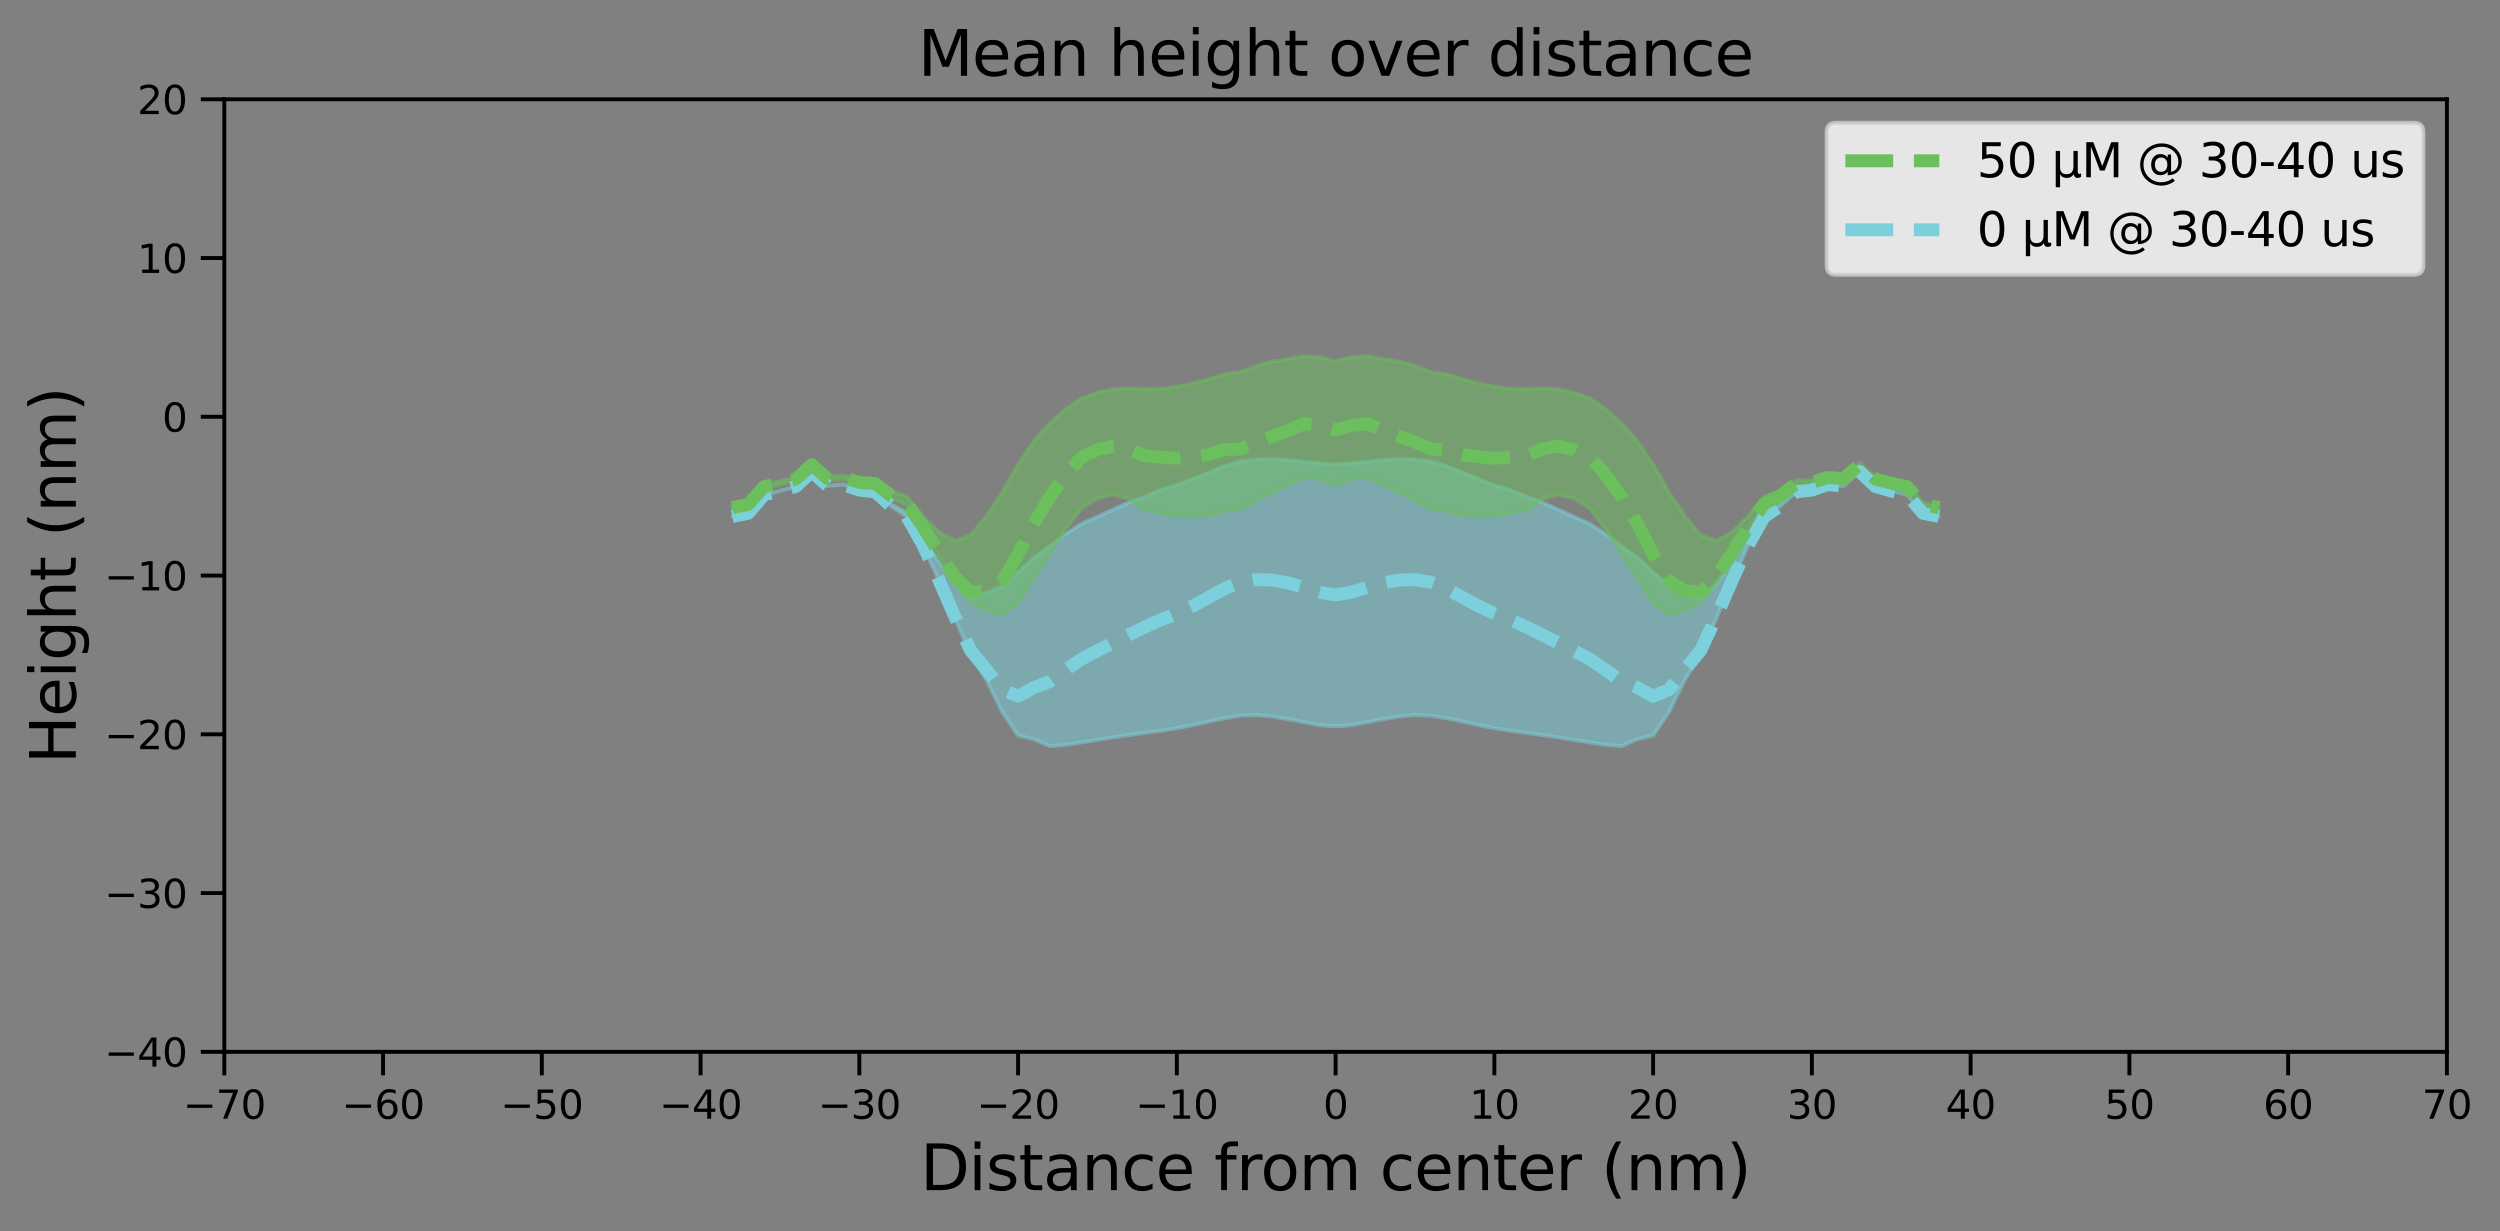 <?xml version="1.0" encoding="utf-8" standalone="no"?>
<!DOCTYPE svg PUBLIC "-//W3C//DTD SVG 1.1//EN"
  "http://www.w3.org/Graphics/SVG/1.1/DTD/svg11.dtd">
<svg xmlns:xlink="http://www.w3.org/1999/xlink" width="638.552pt" height="314.521pt" viewBox="0 0 638.552 314.521" xmlns="http://www.w3.org/2000/svg" version="1.1">
 <rect x="0" y="0" width="638.552" height="314.521" fill="#808080" stroke="none"/>
 <defs>
  <style type="text/css">*{stroke-linejoin: round; stroke-linecap: butt}</style>
 </defs>
 <g id="figure_1">
  <g id="patch_1">
   <path d="M 0 314.521 
L 638.552 314.521 
L 638.552 0 
L 0 0 
L 0 314.521 
z
" style="fill: none"/>
  </g>
  <g id="axes_1">
   <g id="patch_2">
    <path d="M 57.29 268.658 
L 624.99 268.658 
L 624.99 25.358 
L 57.29 25.358 
L 57.29 268.658 
z
" style="fill: none"/>
   </g>
   <g id="FillBetweenPolyCollection_1">
    <defs>
     <path id="mc739b4ec81" d="M 187.05 -182.593 
L 187.05 -182.593 
L 191.105 -183.413 
L 195.16 -188.138 
L 199.215 -189.114 
L 203.27 -190.242 
L 207.325 -194.085 
L 211.38 -190.404 
L 215.435 -190.751 
L 219.49 -189.341 
L 223.545 -188.886 
L 227.6 -185.23 
L 231.655 -182.546 
L 235.71 -175.324 
L 239.765 -166.355 
L 243.82 -156.762 
L 247.875 -147.471 
L 251.93 -140.905 
L 255.985 -132.678 
L 260.04 -126.665 
L 264.095 -125.715 
L 268.15 -123.915 
L 272.205 -124.286 
L 276.26 -124.892 
L 280.315 -125.548 
L 284.37 -126.18 
L 288.425 -126.77 
L 292.48 -127.369 
L 296.535 -127.844 
L 300.59 -128.517 
L 304.645 -129.307 
L 308.7 -130.235 
L 312.755 -131.051 
L 316.81 -131.721 
L 320.865 -131.885 
L 324.92 -131.54 
L 328.975 -130.823 
L 333.03 -130.064 
L 337.085 -129.304 
L 341.14 -128.978 
L 345.195 -129.304 
L 349.25 -130.064 
L 353.305 -130.823 
L 357.36 -131.54 
L 361.415 -131.885 
L 365.47 -131.721 
L 369.525 -131.051 
L 373.58 -130.235 
L 377.635 -129.307 
L 381.69 -128.517 
L 385.745 -127.844 
L 389.8 -127.369 
L 393.855 -126.77 
L 397.91 -126.18 
L 401.965 -125.548 
L 406.02 -124.892 
L 410.075 -124.286 
L 414.13 -123.915 
L 418.185 -125.715 
L 422.24 -126.665 
L 426.295 -132.678 
L 430.35 -140.905 
L 434.405 -147.471 
L 438.46 -156.762 
L 442.515 -166.355 
L 446.57 -175.324 
L 450.625 -182.546 
L 454.68 -185.23 
L 458.735 -188.886 
L 462.79 -189.341 
L 466.845 -190.751 
L 470.9 -190.404 
L 474.955 -194.085 
L 479.01 -190.242 
L 483.065 -189.114 
L 487.12 -188.138 
L 491.175 -183.413 
L 495.23 -182.593 
L 495.23 -182.593 
L 495.23 -182.593 
L 491.175 -183.414 
L 487.12 -188.139 
L 483.065 -189.117 
L 479.01 -190.259 
L 474.955 -194.098 
L 470.9 -190.427 
L 466.845 -190.803 
L 462.79 -189.429 
L 458.735 -189.123 
L 454.68 -185.741 
L 450.625 -183.54 
L 446.57 -177.376 
L 442.515 -170.989 
L 438.46 -165.434 
L 434.405 -161.764 
L 430.35 -163.09 
L 426.295 -164.733 
L 422.24 -168.417 
L 418.185 -172.102 
L 414.13 -175.001 
L 410.075 -178.147 
L 406.02 -180.74 
L 401.965 -182.549 
L 397.91 -184.386 
L 393.855 -186.206 
L 389.8 -187.684 
L 385.745 -189.405 
L 381.69 -190.576 
L 377.635 -192.146 
L 373.58 -193.806 
L 369.525 -195.464 
L 365.47 -196.675 
L 361.415 -197.162 
L 357.36 -197.314 
L 353.305 -197.043 
L 349.25 -196.567 
L 345.195 -196.19 
L 341.14 -195.854 
L 337.085 -196.19 
L 333.03 -196.567 
L 328.975 -197.043 
L 324.92 -197.314 
L 320.865 -197.162 
L 316.81 -196.675 
L 312.755 -195.464 
L 308.7 -193.806 
L 304.645 -192.146 
L 300.59 -190.576 
L 296.535 -189.405 
L 292.48 -187.684 
L 288.425 -186.206 
L 284.37 -184.386 
L 280.315 -182.549 
L 276.26 -180.74 
L 272.205 -178.147 
L 268.15 -175.001 
L 264.095 -172.102 
L 260.04 -168.417 
L 255.985 -164.733 
L 251.93 -163.09 
L 247.875 -161.764 
L 243.82 -165.434 
L 239.765 -170.989 
L 235.71 -177.376 
L 231.655 -183.54 
L 227.6 -185.741 
L 223.545 -189.123 
L 219.49 -189.429 
L 215.435 -190.803 
L 211.38 -190.427 
L 207.325 -194.098 
L 203.27 -190.259 
L 199.215 -189.117 
L 195.16 -188.139 
L 191.105 -183.414 
L 187.05 -182.593 
z
" style="stroke: #7bd0dc; stroke-opacity: 0.5"/>
    </defs>
    <g clip-path="url(#p86c5763763)">
     <use xlink:href="#mc739b4ec81" x="0" y="314.521" style="fill: #7bd0dc; fill-opacity: 0.5; stroke: #7bd0dc; stroke-opacity: 0.5"/>
    </g>
   </g>
   <g id="FillBetweenPolyCollection_2">
    <defs>
     <path id="maff12a846c" d="M 187.05 -185.292 
L 187.05 -184.441 
L 191.105 -185.254 
L 195.16 -189.781 
L 199.215 -190.664 
L 203.27 -191.677 
L 207.325 -195.384 
L 211.38 -191.783 
L 215.435 -192.131 
L 219.49 -190.85 
L 223.545 -190.595 
L 227.6 -187.407 
L 231.655 -185.384 
L 235.71 -179.344 
L 239.765 -172.538 
L 243.82 -165.801 
L 247.875 -160.609 
L 251.93 -158.788 
L 255.985 -157.544 
L 260.04 -160.558 
L 264.095 -167.196 
L 268.15 -173.096 
L 272.205 -179.362 
L 276.26 -184.712 
L 280.315 -187.276 
L 284.37 -188.229 
L 288.425 -187.049 
L 292.48 -184.213 
L 296.535 -183.474 
L 300.59 -182.805 
L 304.645 -182.757 
L 308.7 -182.947 
L 312.755 -184.024 
L 316.81 -184.496 
L 320.865 -186.776 
L 324.92 -188.785 
L 328.975 -190.746 
L 333.03 -192.61 
L 337.085 -192.227 
L 341.14 -190.672 
L 345.195 -192.227 
L 349.25 -192.61 
L 353.305 -190.746 
L 357.36 -188.785 
L 361.415 -186.776 
L 365.47 -184.496 
L 369.525 -184.024 
L 373.58 -182.947 
L 377.635 -182.757 
L 381.69 -182.805 
L 385.745 -183.474 
L 389.8 -184.213 
L 393.855 -187.049 
L 397.91 -188.229 
L 401.965 -187.276 
L 406.02 -184.712 
L 410.075 -179.362 
L 414.13 -173.096 
L 418.185 -167.196 
L 422.24 -160.558 
L 426.295 -157.544 
L 430.35 -158.788 
L 434.405 -160.609 
L 438.46 -165.801 
L 442.515 -172.538 
L 446.57 -179.344 
L 450.625 -185.384 
L 454.68 -187.407 
L 458.735 -190.595 
L 462.79 -190.85 
L 466.845 -192.131 
L 470.9 -191.783 
L 474.955 -195.384 
L 479.01 -191.677 
L 483.065 -190.664 
L 487.12 -189.781 
L 491.175 -185.254 
L 495.23 -184.441 
L 495.23 -185.292 
L 495.23 -185.292 
L 491.175 -186.166 
L 487.12 -190.689 
L 483.065 -191.654 
L 479.01 -192.723 
L 474.955 -196.334 
L 470.9 -192.766 
L 466.845 -193.088 
L 462.79 -191.883 
L 458.735 -191.813 
L 454.68 -189.069 
L 450.625 -187.667 
L 446.57 -182.759 
L 442.515 -178.704 
L 438.46 -176.338 
L 434.405 -177.816 
L 430.35 -182.686 
L 426.295 -188.77 
L 422.24 -195.949 
L 418.185 -201.857 
L 414.13 -206.446 
L 410.075 -210.038 
L 406.02 -212.773 
L 401.965 -214.234 
L 397.91 -215.1 
L 393.855 -215.315 
L 389.8 -215.141 
L 385.745 -215.228 
L 381.69 -215.756 
L 377.635 -216.613 
L 373.58 -217.654 
L 369.525 -218.924 
L 365.47 -219.478 
L 361.415 -221.063 
L 357.36 -222.157 
L 353.305 -222.778 
L 349.25 -223.589 
L 345.195 -223.253 
L 341.14 -222.257 
L 337.085 -223.253 
L 333.03 -223.589 
L 328.975 -222.778 
L 324.92 -222.157 
L 320.865 -221.063 
L 316.81 -219.478 
L 312.755 -218.924 
L 308.7 -217.654 
L 304.645 -216.613 
L 300.59 -215.756 
L 296.535 -215.228 
L 292.48 -215.141 
L 288.425 -215.315 
L 284.37 -215.1 
L 280.315 -214.234 
L 276.26 -212.773 
L 272.205 -210.038 
L 268.15 -206.446 
L 264.095 -201.857 
L 260.04 -195.949 
L 255.985 -188.77 
L 251.93 -182.686 
L 247.875 -177.816 
L 243.82 -176.338 
L 239.765 -178.704 
L 235.71 -182.759 
L 231.655 -187.667 
L 227.6 -189.069 
L 223.545 -191.813 
L 219.49 -191.883 
L 215.435 -193.088 
L 211.38 -192.766 
L 207.325 -196.334 
L 203.27 -192.723 
L 199.215 -191.654 
L 195.16 -190.689 
L 191.105 -186.166 
L 187.05 -185.292 
z
" style="stroke: #6bbf5c; stroke-opacity: 0.5"/>
    </defs>
    <g clip-path="url(#p86c5763763)">
     <use xlink:href="#maff12a846c" x="0" y="314.521" style="fill: #6bbf5c; fill-opacity: 0.5; stroke: #6bbf5c; stroke-opacity: 0.5"/>
    </g>
   </g>
   <g id="matplotlib.axis_1">
    <g id="xtick_1">
     <g id="line2d_1">
      <defs>
       <path id="m85b633cb64" d="M 0 0 
L 0 6 
" style="stroke: #000000"/>
      </defs>
      <g>
       <use xlink:href="#m85b633cb64" x="57.29" y="268.658" style="stroke: #000000"/>
      </g>
     </g>
     <g id="text_1">
      <!-- −70 -->
      <g transform="translate(46.737 285.756) scale(0.1 -0.1)">
       <defs>
        <path id="DejaVuSans-2212" d="M 678 2272 
L 4684 2272 
L 4684 1741 
L 678 1741 
L 678 2272 
z
" transform="scale(0.016)"/>
        <path id="DejaVuSans-37" d="M 525 4666 
L 3525 4666 
L 3525 4397 
L 1831 0 
L 1172 0 
L 2766 4134 
L 525 4134 
L 525 4666 
z
" transform="scale(0.016)"/>
        <path id="DejaVuSans-30" d="M 2034 4250 
Q 1547 4250 1301 3770 
Q 1056 3291 1056 2328 
Q 1056 1369 1301 889 
Q 1547 409 2034 409 
Q 2525 409 2770 889 
Q 3016 1369 3016 2328 
Q 3016 3291 2770 3770 
Q 2525 4250 2034 4250 
z
M 2034 4750 
Q 2819 4750 3233 4129 
Q 3647 3509 3647 2328 
Q 3647 1150 3233 529 
Q 2819 -91 2034 -91 
Q 1250 -91 836 529 
Q 422 1150 422 2328 
Q 422 3509 836 4129 
Q 1250 4750 2034 4750 
z
" transform="scale(0.016)"/>
       </defs>
       <use xlink:href="#DejaVuSans-2212"/>
       <use xlink:href="#DejaVuSans-37" transform="translate(83.789 0)"/>
       <use xlink:href="#DejaVuSans-30" transform="translate(147.412 0)"/>
      </g>
     </g>
    </g>
    <g id="xtick_2">
     <g id="line2d_2">
      <g>
       <use xlink:href="#m85b633cb64" x="97.84" y="268.658" style="stroke: #000000"/>
      </g>
     </g>
     <g id="text_2">
      <!-- −60 -->
      <g transform="translate(87.287 285.756) scale(0.1 -0.1)">
       <defs>
        <path id="DejaVuSans-36" d="M 2113 2584 
Q 1688 2584 1439 2293 
Q 1191 2003 1191 1497 
Q 1191 994 1439 701 
Q 1688 409 2113 409 
Q 2538 409 2786 701 
Q 3034 994 3034 1497 
Q 3034 2003 2786 2293 
Q 2538 2584 2113 2584 
z
M 3366 4563 
L 3366 3988 
Q 3128 4100 2886 4159 
Q 2644 4219 2406 4219 
Q 1781 4219 1451 3797 
Q 1122 3375 1075 2522 
Q 1259 2794 1537 2939 
Q 1816 3084 2150 3084 
Q 2853 3084 3261 2657 
Q 3669 2231 3669 1497 
Q 3669 778 3244 343 
Q 2819 -91 2113 -91 
Q 1303 -91 875 529 
Q 447 1150 447 2328 
Q 447 3434 972 4092 
Q 1497 4750 2381 4750 
Q 2619 4750 2861 4703 
Q 3103 4656 3366 4563 
z
" transform="scale(0.016)"/>
       </defs>
       <use xlink:href="#DejaVuSans-2212"/>
       <use xlink:href="#DejaVuSans-36" transform="translate(83.789 0)"/>
       <use xlink:href="#DejaVuSans-30" transform="translate(147.412 0)"/>
      </g>
     </g>
    </g>
    <g id="xtick_3">
     <g id="line2d_3">
      <g>
       <use xlink:href="#m85b633cb64" x="138.39" y="268.658" style="stroke: #000000"/>
      </g>
     </g>
     <g id="text_3">
      <!-- −50 -->
      <g transform="translate(127.837 285.756) scale(0.1 -0.1)">
       <defs>
        <path id="DejaVuSans-35" d="M 691 4666 
L 3169 4666 
L 3169 4134 
L 1269 4134 
L 1269 2991 
Q 1406 3038 1543 3061 
Q 1681 3084 1819 3084 
Q 2600 3084 3056 2656 
Q 3513 2228 3513 1497 
Q 3513 744 3044 326 
Q 2575 -91 1722 -91 
Q 1428 -91 1123 -41 
Q 819 9 494 109 
L 494 744 
Q 775 591 1075 516 
Q 1375 441 1709 441 
Q 2250 441 2565 725 
Q 2881 1009 2881 1497 
Q 2881 1984 2565 2268 
Q 2250 2553 1709 2553 
Q 1456 2553 1204 2497 
Q 953 2441 691 2322 
L 691 4666 
z
" transform="scale(0.016)"/>
       </defs>
       <use xlink:href="#DejaVuSans-2212"/>
       <use xlink:href="#DejaVuSans-35" transform="translate(83.789 0)"/>
       <use xlink:href="#DejaVuSans-30" transform="translate(147.412 0)"/>
      </g>
     </g>
    </g>
    <g id="xtick_4">
     <g id="line2d_4">
      <g>
       <use xlink:href="#m85b633cb64" x="178.94" y="268.658" style="stroke: #000000"/>
      </g>
     </g>
     <g id="text_4">
      <!-- −40 -->
      <g transform="translate(168.387 285.756) scale(0.1 -0.1)">
       <defs>
        <path id="DejaVuSans-34" d="M 2419 4116 
L 825 1625 
L 2419 1625 
L 2419 4116 
z
M 2253 4666 
L 3047 4666 
L 3047 1625 
L 3713 1625 
L 3713 1100 
L 3047 1100 
L 3047 0 
L 2419 0 
L 2419 1100 
L 313 1100 
L 313 1709 
L 2253 4666 
z
" transform="scale(0.016)"/>
       </defs>
       <use xlink:href="#DejaVuSans-2212"/>
       <use xlink:href="#DejaVuSans-34" transform="translate(83.789 0)"/>
       <use xlink:href="#DejaVuSans-30" transform="translate(147.412 0)"/>
      </g>
     </g>
    </g>
    <g id="xtick_5">
     <g id="line2d_5">
      <g>
       <use xlink:href="#m85b633cb64" x="219.49" y="268.658" style="stroke: #000000"/>
      </g>
     </g>
     <g id="text_5">
      <!-- −30 -->
      <g transform="translate(208.937 285.756) scale(0.1 -0.1)">
       <defs>
        <path id="DejaVuSans-33" d="M 2597 2516 
Q 3050 2419 3304 2112 
Q 3559 1806 3559 1356 
Q 3559 666 3084 287 
Q 2609 -91 1734 -91 
Q 1441 -91 1130 -33 
Q 819 25 488 141 
L 488 750 
Q 750 597 1062 519 
Q 1375 441 1716 441 
Q 2309 441 2620 675 
Q 2931 909 2931 1356 
Q 2931 1769 2642 2001 
Q 2353 2234 1838 2234 
L 1294 2234 
L 1294 2753 
L 1863 2753 
Q 2328 2753 2575 2939 
Q 2822 3125 2822 3475 
Q 2822 3834 2567 4026 
Q 2313 4219 1838 4219 
Q 1578 4219 1281 4162 
Q 984 4106 628 3988 
L 628 4550 
Q 988 4650 1302 4700 
Q 1616 4750 1894 4750 
Q 2613 4750 3031 4423 
Q 3450 4097 3450 3541 
Q 3450 3153 3228 2886 
Q 3006 2619 2597 2516 
z
" transform="scale(0.016)"/>
       </defs>
       <use xlink:href="#DejaVuSans-2212"/>
       <use xlink:href="#DejaVuSans-33" transform="translate(83.789 0)"/>
       <use xlink:href="#DejaVuSans-30" transform="translate(147.412 0)"/>
      </g>
     </g>
    </g>
    <g id="xtick_6">
     <g id="line2d_6">
      <g>
       <use xlink:href="#m85b633cb64" x="260.04" y="268.658" style="stroke: #000000"/>
      </g>
     </g>
     <g id="text_6">
      <!-- −20 -->
      <g transform="translate(249.487 285.756) scale(0.1 -0.1)">
       <defs>
        <path id="DejaVuSans-32" d="M 1228 531 
L 3431 531 
L 3431 0 
L 469 0 
L 469 531 
Q 828 903 1448 1529 
Q 2069 2156 2228 2338 
Q 2531 2678 2651 2914 
Q 2772 3150 2772 3378 
Q 2772 3750 2511 3984 
Q 2250 4219 1831 4219 
Q 1534 4219 1204 4116 
Q 875 4013 500 3803 
L 500 4441 
Q 881 4594 1212 4672 
Q 1544 4750 1819 4750 
Q 2544 4750 2975 4387 
Q 3406 4025 3406 3419 
Q 3406 3131 3298 2873 
Q 3191 2616 2906 2266 
Q 2828 2175 2409 1742 
Q 1991 1309 1228 531 
z
" transform="scale(0.016)"/>
       </defs>
       <use xlink:href="#DejaVuSans-2212"/>
       <use xlink:href="#DejaVuSans-32" transform="translate(83.789 0)"/>
       <use xlink:href="#DejaVuSans-30" transform="translate(147.412 0)"/>
      </g>
     </g>
    </g>
    <g id="xtick_7">
     <g id="line2d_7">
      <g>
       <use xlink:href="#m85b633cb64" x="300.59" y="268.658" style="stroke: #000000"/>
      </g>
     </g>
     <g id="text_7">
      <!-- −10 -->
      <g transform="translate(290.037 285.756) scale(0.1 -0.1)">
       <defs>
        <path id="DejaVuSans-31" d="M 794 531 
L 1825 531 
L 1825 4091 
L 703 3866 
L 703 4441 
L 1819 4666 
L 2450 4666 
L 2450 531 
L 3481 531 
L 3481 0 
L 794 0 
L 794 531 
z
" transform="scale(0.016)"/>
       </defs>
       <use xlink:href="#DejaVuSans-2212"/>
       <use xlink:href="#DejaVuSans-31" transform="translate(83.789 0)"/>
       <use xlink:href="#DejaVuSans-30" transform="translate(147.412 0)"/>
      </g>
     </g>
    </g>
    <g id="xtick_8">
     <g id="line2d_8">
      <g>
       <use xlink:href="#m85b633cb64" x="341.14" y="268.658" style="stroke: #000000"/>
      </g>
     </g>
     <g id="text_8">
      <!-- 0 -->
      <g transform="translate(337.958 285.756) scale(0.1 -0.1)">
       <use xlink:href="#DejaVuSans-30"/>
      </g>
     </g>
    </g>
    <g id="xtick_9">
     <g id="line2d_9">
      <g>
       <use xlink:href="#m85b633cb64" x="381.69" y="268.658" style="stroke: #000000"/>
      </g>
     </g>
     <g id="text_9">
      <!-- 10 -->
      <g transform="translate(375.327 285.756) scale(0.1 -0.1)">
       <use xlink:href="#DejaVuSans-31"/>
       <use xlink:href="#DejaVuSans-30" transform="translate(63.623 0)"/>
      </g>
     </g>
    </g>
    <g id="xtick_10">
     <g id="line2d_10">
      <g>
       <use xlink:href="#m85b633cb64" x="422.24" y="268.658" style="stroke: #000000"/>
      </g>
     </g>
     <g id="text_10">
      <!-- 20 -->
      <g transform="translate(415.877 285.756) scale(0.1 -0.1)">
       <use xlink:href="#DejaVuSans-32"/>
       <use xlink:href="#DejaVuSans-30" transform="translate(63.623 0)"/>
      </g>
     </g>
    </g>
    <g id="xtick_11">
     <g id="line2d_11">
      <g>
       <use xlink:href="#m85b633cb64" x="462.79" y="268.658" style="stroke: #000000"/>
      </g>
     </g>
     <g id="text_11">
      <!-- 30 -->
      <g transform="translate(456.427 285.756) scale(0.1 -0.1)">
       <use xlink:href="#DejaVuSans-33"/>
       <use xlink:href="#DejaVuSans-30" transform="translate(63.623 0)"/>
      </g>
     </g>
    </g>
    <g id="xtick_12">
     <g id="line2d_12">
      <g>
       <use xlink:href="#m85b633cb64" x="503.34" y="268.658" style="stroke: #000000"/>
      </g>
     </g>
     <g id="text_12">
      <!-- 40 -->
      <g transform="translate(496.977 285.756) scale(0.1 -0.1)">
       <use xlink:href="#DejaVuSans-34"/>
       <use xlink:href="#DejaVuSans-30" transform="translate(63.623 0)"/>
      </g>
     </g>
    </g>
    <g id="xtick_13">
     <g id="line2d_13">
      <g>
       <use xlink:href="#m85b633cb64" x="543.89" y="268.658" style="stroke: #000000"/>
      </g>
     </g>
     <g id="text_13">
      <!-- 50 -->
      <g transform="translate(537.527 285.756) scale(0.1 -0.1)">
       <use xlink:href="#DejaVuSans-35"/>
       <use xlink:href="#DejaVuSans-30" transform="translate(63.623 0)"/>
      </g>
     </g>
    </g>
    <g id="xtick_14">
     <g id="line2d_14">
      <g>
       <use xlink:href="#m85b633cb64" x="584.44" y="268.658" style="stroke: #000000"/>
      </g>
     </g>
     <g id="text_14">
      <!-- 60 -->
      <g transform="translate(578.077 285.756) scale(0.1 -0.1)">
       <use xlink:href="#DejaVuSans-36"/>
       <use xlink:href="#DejaVuSans-30" transform="translate(63.623 0)"/>
      </g>
     </g>
    </g>
    <g id="xtick_15">
     <g id="line2d_15">
      <g>
       <use xlink:href="#m85b633cb64" x="624.99" y="268.658" style="stroke: #000000"/>
      </g>
     </g>
     <g id="text_15">
      <!-- 70 -->
      <g transform="translate(618.627 285.756) scale(0.1 -0.1)">
       <use xlink:href="#DejaVuSans-37"/>
       <use xlink:href="#DejaVuSans-30" transform="translate(63.623 0)"/>
      </g>
     </g>
    </g>
    <g id="text_16">
     <!-- Distance from center (nm) -->
     <g transform="translate(235.076 303.993) scale(0.16 -0.16)">
      <defs>
       <path id="DejaVuSans-44" d="M 1259 4147 
L 1259 519 
L 2022 519 
Q 2988 519 3436 956 
Q 3884 1394 3884 2338 
Q 3884 3275 3436 3711 
Q 2988 4147 2022 4147 
L 1259 4147 
z
M 628 4666 
L 1925 4666 
Q 3281 4666 3915 4102 
Q 4550 3538 4550 2338 
Q 4550 1131 3912 565 
Q 3275 0 1925 0 
L 628 0 
L 628 4666 
z
" transform="scale(0.016)"/>
       <path id="DejaVuSans-69" d="M 603 3500 
L 1178 3500 
L 1178 0 
L 603 0 
L 603 3500 
z
M 603 4863 
L 1178 4863 
L 1178 4134 
L 603 4134 
L 603 4863 
z
" transform="scale(0.016)"/>
       <path id="DejaVuSans-73" d="M 2834 3397 
L 2834 2853 
Q 2591 2978 2328 3040 
Q 2066 3103 1784 3103 
Q 1356 3103 1142 2972 
Q 928 2841 928 2578 
Q 928 2378 1081 2264 
Q 1234 2150 1697 2047 
L 1894 2003 
Q 2506 1872 2764 1633 
Q 3022 1394 3022 966 
Q 3022 478 2636 193 
Q 2250 -91 1575 -91 
Q 1294 -91 989 -36 
Q 684 19 347 128 
L 347 722 
Q 666 556 975 473 
Q 1284 391 1588 391 
Q 1994 391 2212 530 
Q 2431 669 2431 922 
Q 2431 1156 2273 1281 
Q 2116 1406 1581 1522 
L 1381 1569 
Q 847 1681 609 1914 
Q 372 2147 372 2553 
Q 372 3047 722 3315 
Q 1072 3584 1716 3584 
Q 2034 3584 2315 3537 
Q 2597 3491 2834 3397 
z
" transform="scale(0.016)"/>
       <path id="DejaVuSans-74" d="M 1172 4494 
L 1172 3500 
L 2356 3500 
L 2356 3053 
L 1172 3053 
L 1172 1153 
Q 1172 725 1289 603 
Q 1406 481 1766 481 
L 2356 481 
L 2356 0 
L 1766 0 
Q 1100 0 847 248 
Q 594 497 594 1153 
L 594 3053 
L 172 3053 
L 172 3500 
L 594 3500 
L 594 4494 
L 1172 4494 
z
" transform="scale(0.016)"/>
       <path id="DejaVuSans-61" d="M 2194 1759 
Q 1497 1759 1228 1600 
Q 959 1441 959 1056 
Q 959 750 1161 570 
Q 1363 391 1709 391 
Q 2188 391 2477 730 
Q 2766 1069 2766 1631 
L 2766 1759 
L 2194 1759 
z
M 3341 1997 
L 3341 0 
L 2766 0 
L 2766 531 
Q 2569 213 2275 61 
Q 1981 -91 1556 -91 
Q 1019 -91 701 211 
Q 384 513 384 1019 
Q 384 1609 779 1909 
Q 1175 2209 1959 2209 
L 2766 2209 
L 2766 2266 
Q 2766 2663 2505 2880 
Q 2244 3097 1772 3097 
Q 1472 3097 1187 3025 
Q 903 2953 641 2809 
L 641 3341 
Q 956 3463 1253 3523 
Q 1550 3584 1831 3584 
Q 2591 3584 2966 3190 
Q 3341 2797 3341 1997 
z
" transform="scale(0.016)"/>
       <path id="DejaVuSans-6e" d="M 3513 2113 
L 3513 0 
L 2938 0 
L 2938 2094 
Q 2938 2591 2744 2837 
Q 2550 3084 2163 3084 
Q 1697 3084 1428 2787 
Q 1159 2491 1159 1978 
L 1159 0 
L 581 0 
L 581 3500 
L 1159 3500 
L 1159 2956 
Q 1366 3272 1645 3428 
Q 1925 3584 2291 3584 
Q 2894 3584 3203 3211 
Q 3513 2838 3513 2113 
z
" transform="scale(0.016)"/>
       <path id="DejaVuSans-63" d="M 3122 3366 
L 3122 2828 
Q 2878 2963 2633 3030 
Q 2388 3097 2138 3097 
Q 1578 3097 1268 2742 
Q 959 2388 959 1747 
Q 959 1106 1268 751 
Q 1578 397 2138 397 
Q 2388 397 2633 464 
Q 2878 531 3122 666 
L 3122 134 
Q 2881 22 2623 -34 
Q 2366 -91 2075 -91 
Q 1284 -91 818 406 
Q 353 903 353 1747 
Q 353 2603 823 3093 
Q 1294 3584 2113 3584 
Q 2378 3584 2631 3529 
Q 2884 3475 3122 3366 
z
" transform="scale(0.016)"/>
       <path id="DejaVuSans-65" d="M 3597 1894 
L 3597 1613 
L 953 1613 
Q 991 1019 1311 708 
Q 1631 397 2203 397 
Q 2534 397 2845 478 
Q 3156 559 3463 722 
L 3463 178 
Q 3153 47 2828 -22 
Q 2503 -91 2169 -91 
Q 1331 -91 842 396 
Q 353 884 353 1716 
Q 353 2575 817 3079 
Q 1281 3584 2069 3584 
Q 2775 3584 3186 3129 
Q 3597 2675 3597 1894 
z
M 3022 2063 
Q 3016 2534 2758 2815 
Q 2500 3097 2075 3097 
Q 1594 3097 1305 2825 
Q 1016 2553 972 2059 
L 3022 2063 
z
" transform="scale(0.016)"/>
       <path id="DejaVuSans-20" transform="scale(0.016)"/>
       <path id="DejaVuSans-66" d="M 2375 4863 
L 2375 4384 
L 1825 4384 
Q 1516 4384 1395 4259 
Q 1275 4134 1275 3809 
L 1275 3500 
L 2222 3500 
L 2222 3053 
L 1275 3053 
L 1275 0 
L 697 0 
L 697 3053 
L 147 3053 
L 147 3500 
L 697 3500 
L 697 3744 
Q 697 4328 969 4595 
Q 1241 4863 1831 4863 
L 2375 4863 
z
" transform="scale(0.016)"/>
       <path id="DejaVuSans-72" d="M 2631 2963 
Q 2534 3019 2420 3045 
Q 2306 3072 2169 3072 
Q 1681 3072 1420 2755 
Q 1159 2438 1159 1844 
L 1159 0 
L 581 0 
L 581 3500 
L 1159 3500 
L 1159 2956 
Q 1341 3275 1631 3429 
Q 1922 3584 2338 3584 
Q 2397 3584 2469 3576 
Q 2541 3569 2628 3553 
L 2631 2963 
z
" transform="scale(0.016)"/>
       <path id="DejaVuSans-6f" d="M 1959 3097 
Q 1497 3097 1228 2736 
Q 959 2375 959 1747 
Q 959 1119 1226 758 
Q 1494 397 1959 397 
Q 2419 397 2687 759 
Q 2956 1122 2956 1747 
Q 2956 2369 2687 2733 
Q 2419 3097 1959 3097 
z
M 1959 3584 
Q 2709 3584 3137 3096 
Q 3566 2609 3566 1747 
Q 3566 888 3137 398 
Q 2709 -91 1959 -91 
Q 1206 -91 779 398 
Q 353 888 353 1747 
Q 353 2609 779 3096 
Q 1206 3584 1959 3584 
z
" transform="scale(0.016)"/>
       <path id="DejaVuSans-6d" d="M 3328 2828 
Q 3544 3216 3844 3400 
Q 4144 3584 4550 3584 
Q 5097 3584 5394 3201 
Q 5691 2819 5691 2113 
L 5691 0 
L 5113 0 
L 5113 2094 
Q 5113 2597 4934 2840 
Q 4756 3084 4391 3084 
Q 3944 3084 3684 2787 
Q 3425 2491 3425 1978 
L 3425 0 
L 2847 0 
L 2847 2094 
Q 2847 2600 2669 2842 
Q 2491 3084 2119 3084 
Q 1678 3084 1418 2786 
Q 1159 2488 1159 1978 
L 1159 0 
L 581 0 
L 581 3500 
L 1159 3500 
L 1159 2956 
Q 1356 3278 1631 3431 
Q 1906 3584 2284 3584 
Q 2666 3584 2933 3390 
Q 3200 3197 3328 2828 
z
" transform="scale(0.016)"/>
       <path id="DejaVuSans-28" d="M 1984 4856 
Q 1566 4138 1362 3434 
Q 1159 2731 1159 2009 
Q 1159 1288 1364 580 
Q 1569 -128 1984 -844 
L 1484 -844 
Q 1016 -109 783 600 
Q 550 1309 550 2009 
Q 550 2706 781 3412 
Q 1013 4119 1484 4856 
L 1984 4856 
z
" transform="scale(0.016)"/>
       <path id="DejaVuSans-29" d="M 513 4856 
L 1013 4856 
Q 1481 4119 1714 3412 
Q 1947 2706 1947 2009 
Q 1947 1309 1714 600 
Q 1481 -109 1013 -844 
L 513 -844 
Q 928 -128 1133 580 
Q 1338 1288 1338 2009 
Q 1338 2731 1133 3434 
Q 928 4138 513 4856 
z
" transform="scale(0.016)"/>
      </defs>
      <use xlink:href="#DejaVuSans-44"/>
      <use xlink:href="#DejaVuSans-69" transform="translate(77.002 0)"/>
      <use xlink:href="#DejaVuSans-73" transform="translate(104.785 0)"/>
      <use xlink:href="#DejaVuSans-74" transform="translate(156.885 0)"/>
      <use xlink:href="#DejaVuSans-61" transform="translate(196.094 0)"/>
      <use xlink:href="#DejaVuSans-6e" transform="translate(257.373 0)"/>
      <use xlink:href="#DejaVuSans-63" transform="translate(320.752 0)"/>
      <use xlink:href="#DejaVuSans-65" transform="translate(375.732 0)"/>
      <use xlink:href="#DejaVuSans-20" transform="translate(437.256 0)"/>
      <use xlink:href="#DejaVuSans-66" transform="translate(469.043 0)"/>
      <use xlink:href="#DejaVuSans-72" transform="translate(504.248 0)"/>
      <use xlink:href="#DejaVuSans-6f" transform="translate(543.111 0)"/>
      <use xlink:href="#DejaVuSans-6d" transform="translate(604.293 0)"/>
      <use xlink:href="#DejaVuSans-20" transform="translate(701.705 0)"/>
      <use xlink:href="#DejaVuSans-63" transform="translate(733.492 0)"/>
      <use xlink:href="#DejaVuSans-65" transform="translate(788.473 0)"/>
      <use xlink:href="#DejaVuSans-6e" transform="translate(849.996 0)"/>
      <use xlink:href="#DejaVuSans-74" transform="translate(913.375 0)"/>
      <use xlink:href="#DejaVuSans-65" transform="translate(952.584 0)"/>
      <use xlink:href="#DejaVuSans-72" transform="translate(1014.107 0)"/>
      <use xlink:href="#DejaVuSans-20" transform="translate(1055.221 0)"/>
      <use xlink:href="#DejaVuSans-28" transform="translate(1087.008 0)"/>
      <use xlink:href="#DejaVuSans-6e" transform="translate(1126.021 0)"/>
      <use xlink:href="#DejaVuSans-6d" transform="translate(1189.4 0)"/>
      <use xlink:href="#DejaVuSans-29" transform="translate(1286.812 0)"/>
     </g>
    </g>
   </g>
   <g id="matplotlib.axis_2">
    <g id="ytick_1">
     <g id="line2d_16">
      <defs>
       <path id="m62ae8d6ec4" d="M 0 0 
L -6 0 
" style="stroke: #000000"/>
      </defs>
      <g>
       <use xlink:href="#m62ae8d6ec4" x="57.29" y="268.658" style="stroke: #000000"/>
      </g>
     </g>
     <g id="text_17">
      <!-- −40 -->
      <g transform="translate(26.685 272.457) scale(0.1 -0.1)">
       <use xlink:href="#DejaVuSans-2212"/>
       <use xlink:href="#DejaVuSans-34" transform="translate(83.789 0)"/>
       <use xlink:href="#DejaVuSans-30" transform="translate(147.412 0)"/>
      </g>
     </g>
    </g>
    <g id="ytick_2">
     <g id="line2d_17">
      <g>
       <use xlink:href="#m62ae8d6ec4" x="57.29" y="228.107" style="stroke: #000000"/>
      </g>
     </g>
     <g id="text_18">
      <!-- −30 -->
      <g transform="translate(26.685 231.907) scale(0.1 -0.1)">
       <use xlink:href="#DejaVuSans-2212"/>
       <use xlink:href="#DejaVuSans-33" transform="translate(83.789 0)"/>
       <use xlink:href="#DejaVuSans-30" transform="translate(147.412 0)"/>
      </g>
     </g>
    </g>
    <g id="ytick_3">
     <g id="line2d_18">
      <g>
       <use xlink:href="#m62ae8d6ec4" x="57.29" y="187.558" style="stroke: #000000"/>
      </g>
     </g>
     <g id="text_19">
      <!-- −20 -->
      <g transform="translate(26.685 191.357) scale(0.1 -0.1)">
       <use xlink:href="#DejaVuSans-2212"/>
       <use xlink:href="#DejaVuSans-32" transform="translate(83.789 0)"/>
       <use xlink:href="#DejaVuSans-30" transform="translate(147.412 0)"/>
      </g>
     </g>
    </g>
    <g id="ytick_4">
     <g id="line2d_19">
      <g>
       <use xlink:href="#m62ae8d6ec4" x="57.29" y="147.007" style="stroke: #000000"/>
      </g>
     </g>
     <g id="text_20">
      <!-- −10 -->
      <g transform="translate(26.685 150.807) scale(0.1 -0.1)">
       <use xlink:href="#DejaVuSans-2212"/>
       <use xlink:href="#DejaVuSans-31" transform="translate(83.789 0)"/>
       <use xlink:href="#DejaVuSans-30" transform="translate(147.412 0)"/>
      </g>
     </g>
    </g>
    <g id="ytick_5">
     <g id="line2d_20">
      <g>
       <use xlink:href="#m62ae8d6ec4" x="57.29" y="106.457" style="stroke: #000000"/>
      </g>
     </g>
     <g id="text_21">
      <!-- 0 -->
      <g transform="translate(41.427 110.257) scale(0.1 -0.1)">
       <use xlink:href="#DejaVuSans-30"/>
      </g>
     </g>
    </g>
    <g id="ytick_6">
     <g id="line2d_21">
      <g>
       <use xlink:href="#m62ae8d6ec4" x="57.29" y="65.907" style="stroke: #000000"/>
      </g>
     </g>
     <g id="text_22">
      <!-- 10 -->
      <g transform="translate(35.065 69.707) scale(0.1 -0.1)">
       <use xlink:href="#DejaVuSans-31"/>
       <use xlink:href="#DejaVuSans-30" transform="translate(63.623 0)"/>
      </g>
     </g>
    </g>
    <g id="ytick_7">
     <g id="line2d_22">
      <g>
       <use xlink:href="#m62ae8d6ec4" x="57.29" y="25.358" style="stroke: #000000"/>
      </g>
     </g>
     <g id="text_23">
      <!-- 20 -->
      <g transform="translate(35.065 29.157) scale(0.1 -0.1)">
       <use xlink:href="#DejaVuSans-32"/>
       <use xlink:href="#DejaVuSans-30" transform="translate(63.623 0)"/>
      </g>
     </g>
    </g>
    <g id="text_24">
     <!-- Height (nm) -->
     <g transform="translate(19.358 195.101) rotate(-90) scale(0.16 -0.16)">
      <defs>
       <path id="DejaVuSans-48" d="M 628 4666 
L 1259 4666 
L 1259 2753 
L 3553 2753 
L 3553 4666 
L 4184 4666 
L 4184 0 
L 3553 0 
L 3553 2222 
L 1259 2222 
L 1259 0 
L 628 0 
L 628 4666 
z
" transform="scale(0.016)"/>
       <path id="DejaVuSans-67" d="M 2906 1791 
Q 2906 2416 2648 2759 
Q 2391 3103 1925 3103 
Q 1463 3103 1205 2759 
Q 947 2416 947 1791 
Q 947 1169 1205 825 
Q 1463 481 1925 481 
Q 2391 481 2648 825 
Q 2906 1169 2906 1791 
z
M 3481 434 
Q 3481 -459 3084 -895 
Q 2688 -1331 1869 -1331 
Q 1566 -1331 1297 -1286 
Q 1028 -1241 775 -1147 
L 775 -588 
Q 1028 -725 1275 -790 
Q 1522 -856 1778 -856 
Q 2344 -856 2625 -561 
Q 2906 -266 2906 331 
L 2906 616 
Q 2728 306 2450 153 
Q 2172 0 1784 0 
Q 1141 0 747 490 
Q 353 981 353 1791 
Q 353 2603 747 3093 
Q 1141 3584 1784 3584 
Q 2172 3584 2450 3431 
Q 2728 3278 2906 2969 
L 2906 3500 
L 3481 3500 
L 3481 434 
z
" transform="scale(0.016)"/>
       <path id="DejaVuSans-68" d="M 3513 2113 
L 3513 0 
L 2938 0 
L 2938 2094 
Q 2938 2591 2744 2837 
Q 2550 3084 2163 3084 
Q 1697 3084 1428 2787 
Q 1159 2491 1159 1978 
L 1159 0 
L 581 0 
L 581 4863 
L 1159 4863 
L 1159 2956 
Q 1366 3272 1645 3428 
Q 1925 3584 2291 3584 
Q 2894 3584 3203 3211 
Q 3513 2838 3513 2113 
z
" transform="scale(0.016)"/>
      </defs>
      <use xlink:href="#DejaVuSans-48"/>
      <use xlink:href="#DejaVuSans-65" transform="translate(75.195 0)"/>
      <use xlink:href="#DejaVuSans-69" transform="translate(136.719 0)"/>
      <use xlink:href="#DejaVuSans-67" transform="translate(164.502 0)"/>
      <use xlink:href="#DejaVuSans-68" transform="translate(227.979 0)"/>
      <use xlink:href="#DejaVuSans-74" transform="translate(291.357 0)"/>
      <use xlink:href="#DejaVuSans-20" transform="translate(330.566 0)"/>
      <use xlink:href="#DejaVuSans-28" transform="translate(362.354 0)"/>
      <use xlink:href="#DejaVuSans-6e" transform="translate(401.367 0)"/>
      <use xlink:href="#DejaVuSans-6d" transform="translate(464.746 0)"/>
      <use xlink:href="#DejaVuSans-29" transform="translate(562.158 0)"/>
     </g>
    </g>
   </g>
   <g id="line2d_23">
    <path d="M 187.05 131.928 
L 191.105 131.108 
L 195.16 126.383 
L 199.215 125.407 
L 203.27 124.278 
L 207.325 120.436 
L 211.38 124.117 
L 215.435 123.769 
L 219.49 125.179 
L 223.545 125.632 
L 227.6 129.287 
L 231.655 131.968 
L 235.71 139.171 
L 239.765 148.037 
L 243.82 157.385 
L 247.875 166.088 
L 251.93 171.021 
L 255.985 176.159 
L 260.04 177.826 
L 264.095 175.618 
L 268.15 174.057 
L 272.205 171.072 
L 276.26 168.323 
L 280.315 166.193 
L 284.37 164.152 
L 288.425 162.121 
L 292.48 160.115 
L 296.535 158.316 
L 300.59 156.696 
L 304.645 154.816 
L 308.7 152.599 
L 312.755 150.377 
L 316.81 148.716 
L 320.865 148.048 
L 324.92 148.15 
L 328.975 148.911 
L 333.03 150.026 
L 337.085 151.267 
L 341.14 151.95 
L 345.195 151.267 
L 349.25 150.026 
L 353.305 148.911 
L 357.36 148.15 
L 361.415 148.048 
L 365.47 148.716 
L 369.525 150.377 
L 373.58 152.599 
L 377.635 154.816 
L 381.69 156.696 
L 385.745 158.316 
L 389.8 160.115 
L 393.855 162.121 
L 397.91 164.152 
L 401.965 166.193 
L 406.02 168.323 
L 410.075 171.072 
L 414.13 174.057 
L 418.185 175.618 
L 422.24 177.826 
L 426.295 176.159 
L 430.35 171.021 
L 434.405 166.088 
L 438.46 157.385 
L 442.515 148.037 
L 446.57 139.171 
L 450.625 131.968 
L 454.68 129.287 
L 458.735 125.632 
L 462.79 125.179 
L 466.845 123.769 
L 470.9 124.117 
L 474.955 120.436 
L 479.01 124.278 
L 483.065 125.407 
L 487.12 126.383 
L 491.175 131.108 
L 495.23 131.928 
" clip-path="url(#p86c5763763)" style="fill: none; stroke-dasharray: 12.21,5.28; stroke-dashoffset: 0; stroke: #7bd0dc; stroke-width: 3.3"/>
   </g>
   <g id="line2d_24">
    <path d="M 187.05 129.671 
L 191.105 128.83 
L 195.16 124.31 
L 199.215 123.414 
L 203.27 122.377 
L 207.325 118.698 
L 211.38 122.278 
L 215.435 121.956 
L 219.49 123.23 
L 223.545 123.489 
L 227.6 126.656 
L 231.655 128.628 
L 235.71 134.53 
L 239.765 141.036 
L 243.82 147.202 
L 247.875 151.174 
L 251.93 150.918 
L 255.985 148.403 
L 260.04 141.614 
L 264.095 133.732 
L 268.15 126.966 
L 272.205 121.197 
L 276.26 116.799 
L 280.315 114.821 
L 284.37 113.99 
L 288.425 114.71 
L 292.48 116.448 
L 296.535 116.799 
L 300.59 117.038 
L 304.645 116.655 
L 308.7 116.107 
L 312.755 114.873 
L 316.81 114.692 
L 320.865 112.917 
L 324.92 111.501 
L 328.975 110.004 
L 333.03 108.232 
L 337.085 108.684 
L 341.14 109.767 
L 345.195 108.684 
L 349.25 108.232 
L 353.305 110.004 
L 357.36 111.501 
L 361.415 112.917 
L 365.47 114.692 
L 369.525 114.873 
L 373.58 116.107 
L 377.635 116.655 
L 381.69 117.038 
L 385.745 116.799 
L 389.8 116.448 
L 393.855 114.71 
L 397.91 113.99 
L 401.965 114.821 
L 406.02 116.799 
L 410.075 121.197 
L 414.13 126.966 
L 418.185 133.732 
L 422.24 141.614 
L 426.295 148.403 
L 430.35 150.918 
L 434.405 151.174 
L 438.46 147.202 
L 442.515 141.036 
L 446.57 134.53 
L 450.625 128.628 
L 454.68 126.656 
L 458.735 123.489 
L 462.79 123.23 
L 466.845 121.956 
L 470.9 122.278 
L 474.955 118.698 
L 479.01 122.377 
L 483.065 123.414 
L 487.12 124.31 
L 491.175 128.83 
L 495.23 129.671 
" clip-path="url(#p86c5763763)" style="fill: none; stroke-dasharray: 12.21,5.28; stroke-dashoffset: 0; stroke: #6bbf5c; stroke-width: 3.3"/>
   </g>
   <g id="patch_3">
    <path d="M 57.29 268.658 
L 57.29 25.358 
" style="fill: none; stroke: #000000; stroke-linejoin: miter; stroke-linecap: square"/>
   </g>
   <g id="patch_4">
    <path d="M 624.99 268.658 
L 624.99 25.358 
" style="fill: none; stroke: #000000; stroke-linejoin: miter; stroke-linecap: square"/>
   </g>
   <g id="patch_5">
    <path d="M 57.29 268.658 
L 624.99 268.658 
" style="fill: none; stroke: #000000; stroke-linejoin: miter; stroke-linecap: square"/>
   </g>
   <g id="patch_6">
    <path d="M 57.29 25.358 
L 624.99 25.358 
" style="fill: none; stroke: #000000; stroke-linejoin: miter; stroke-linecap: square"/>
   </g>
   <g id="text_25">
    <!-- Mean height over distance -->
    <g transform="translate(234.475 19.358) scale(0.16 -0.16)">
     <defs>
      <path id="DejaVuSans-4d" d="M 628 4666 
L 1569 4666 
L 2759 1491 
L 3956 4666 
L 4897 4666 
L 4897 0 
L 4281 0 
L 4281 4097 
L 3078 897 
L 2444 897 
L 1241 4097 
L 1241 0 
L 628 0 
L 628 4666 
z
" transform="scale(0.016)"/>
      <path id="DejaVuSans-76" d="M 191 3500 
L 800 3500 
L 1894 563 
L 2988 3500 
L 3597 3500 
L 2284 0 
L 1503 0 
L 191 3500 
z
" transform="scale(0.016)"/>
      <path id="DejaVuSans-64" d="M 2906 2969 
L 2906 4863 
L 3481 4863 
L 3481 0 
L 2906 0 
L 2906 525 
Q 2725 213 2448 61 
Q 2172 -91 1784 -91 
Q 1150 -91 751 415 
Q 353 922 353 1747 
Q 353 2572 751 3078 
Q 1150 3584 1784 3584 
Q 2172 3584 2448 3432 
Q 2725 3281 2906 2969 
z
M 947 1747 
Q 947 1113 1208 752 
Q 1469 391 1925 391 
Q 2381 391 2643 752 
Q 2906 1113 2906 1747 
Q 2906 2381 2643 2742 
Q 2381 3103 1925 3103 
Q 1469 3103 1208 2742 
Q 947 2381 947 1747 
z
" transform="scale(0.016)"/>
     </defs>
     <use xlink:href="#DejaVuSans-4d"/>
     <use xlink:href="#DejaVuSans-65" transform="translate(86.279 0)"/>
     <use xlink:href="#DejaVuSans-61" transform="translate(147.803 0)"/>
     <use xlink:href="#DejaVuSans-6e" transform="translate(209.082 0)"/>
     <use xlink:href="#DejaVuSans-20" transform="translate(272.461 0)"/>
     <use xlink:href="#DejaVuSans-68" transform="translate(304.248 0)"/>
     <use xlink:href="#DejaVuSans-65" transform="translate(367.627 0)"/>
     <use xlink:href="#DejaVuSans-69" transform="translate(429.15 0)"/>
     <use xlink:href="#DejaVuSans-67" transform="translate(456.934 0)"/>
     <use xlink:href="#DejaVuSans-68" transform="translate(520.41 0)"/>
     <use xlink:href="#DejaVuSans-74" transform="translate(583.789 0)"/>
     <use xlink:href="#DejaVuSans-20" transform="translate(622.998 0)"/>
     <use xlink:href="#DejaVuSans-6f" transform="translate(654.785 0)"/>
     <use xlink:href="#DejaVuSans-76" transform="translate(715.967 0)"/>
     <use xlink:href="#DejaVuSans-65" transform="translate(775.146 0)"/>
     <use xlink:href="#DejaVuSans-72" transform="translate(836.67 0)"/>
     <use xlink:href="#DejaVuSans-20" transform="translate(877.783 0)"/>
     <use xlink:href="#DejaVuSans-64" transform="translate(909.57 0)"/>
     <use xlink:href="#DejaVuSans-69" transform="translate(973.047 0)"/>
     <use xlink:href="#DejaVuSans-73" transform="translate(1000.83 0)"/>
     <use xlink:href="#DejaVuSans-74" transform="translate(1052.93 0)"/>
     <use xlink:href="#DejaVuSans-61" transform="translate(1092.139 0)"/>
     <use xlink:href="#DejaVuSans-6e" transform="translate(1153.418 0)"/>
     <use xlink:href="#DejaVuSans-63" transform="translate(1216.797 0)"/>
     <use xlink:href="#DejaVuSans-65" transform="translate(1271.777 0)"/>
    </g>
   </g>
   <g id="legend_1">
    <g id="patch_7">
     <path d="M 468.95 70.185 
L 616.59 70.185 
Q 618.99 70.185 618.99 67.785 
L 618.99 33.758 
Q 618.99 31.358 616.59 31.358 
L 468.95 31.358 
Q 466.55 31.358 466.55 33.758 
L 466.55 67.785 
Q 466.55 70.185 468.95 70.185 
z
" style="fill: #ffffff; opacity: 0.8; stroke: #cccccc; stroke-linejoin: miter"/>
    </g>
    <g id="line2d_25">
     <path d="M 471.35 41.076 
L 483.35 41.076 
L 495.35 41.076 
" style="fill: none; stroke-dasharray: 12.21,5.28; stroke-dashoffset: 0; stroke: #6bbf5c; stroke-width: 3.3"/>
    </g>
    <g id="text_26">
     <!-- 50 μM @ 30-40 us -->
     <g transform="translate(504.95 45.276) scale(0.12 -0.12)">
      <defs>
       <path id="DejaVuSans-3bc" d="M 544 -1331 
L 544 3500 
L 1119 3500 
L 1119 1325 
Q 1119 872 1334 640 
Q 1550 409 1972 409 
Q 2434 409 2667 671 
Q 2900 934 2900 1459 
L 2900 3500 
L 3475 3500 
L 3475 806 
Q 3475 619 3529 530 
Q 3584 441 3700 441 
Q 3728 441 3778 458 
Q 3828 475 3916 513 
L 3916 50 
Q 3788 -22 3673 -56 
Q 3559 -91 3450 -91 
Q 3234 -91 3106 31 
Q 2978 153 2931 403 
Q 2775 156 2548 32 
Q 2322 -91 2016 -91 
Q 1697 -91 1473 31 
Q 1250 153 1119 397 
L 1119 -1331 
L 544 -1331 
z
" transform="scale(0.016)"/>
       <path id="DejaVuSans-40" d="M 2381 1678 
Q 2381 1231 2603 976 
Q 2825 722 3213 722 
Q 3597 722 3817 978 
Q 4038 1234 4038 1678 
Q 4038 2116 3813 2373 
Q 3588 2631 3206 2631 
Q 2828 2631 2604 2375 
Q 2381 2119 2381 1678 
z
M 4084 744 
Q 3897 503 3655 389 
Q 3413 275 3091 275 
Q 2553 275 2217 664 
Q 1881 1053 1881 1678 
Q 1881 2303 2218 2693 
Q 2556 3084 3091 3084 
Q 3413 3084 3656 2967 
Q 3900 2850 4084 2613 
L 4084 3022 
L 4531 3022 
L 4531 722 
Q 4988 791 5245 1139 
Q 5503 1488 5503 2041 
Q 5503 2375 5404 2669 
Q 5306 2963 5106 3213 
Q 4781 3622 4314 3839 
Q 3847 4056 3297 4056 
Q 2913 4056 2559 3954 
Q 2206 3853 1906 3653 
Q 1416 3334 1139 2817 
Q 863 2300 863 1697 
Q 863 1200 1042 765 
Q 1222 331 1563 0 
Q 1891 -325 2322 -495 
Q 2753 -666 3244 -666 
Q 3647 -666 4036 -530 
Q 4425 -394 4750 -141 
L 5031 -488 
Q 4641 -791 4180 -952 
Q 3719 -1113 3244 -1113 
Q 2666 -1113 2153 -908 
Q 1641 -703 1241 -313 
Q 841 78 631 592 
Q 422 1106 422 1697 
Q 422 2266 634 2781 
Q 847 3297 1241 3688 
Q 1644 4084 2172 4295 
Q 2700 4506 3291 4506 
Q 3953 4506 4520 4234 
Q 5088 3963 5472 3463 
Q 5706 3156 5829 2797 
Q 5953 2438 5953 2053 
Q 5953 1231 5456 756 
Q 4959 281 4084 263 
L 4084 744 
z
" transform="scale(0.016)"/>
       <path id="DejaVuSans-2d" d="M 313 2009 
L 1997 2009 
L 1997 1497 
L 313 1497 
L 313 2009 
z
" transform="scale(0.016)"/>
       <path id="DejaVuSans-75" d="M 544 1381 
L 544 3500 
L 1119 3500 
L 1119 1403 
Q 1119 906 1312 657 
Q 1506 409 1894 409 
Q 2359 409 2629 706 
Q 2900 1003 2900 1516 
L 2900 3500 
L 3475 3500 
L 3475 0 
L 2900 0 
L 2900 538 
Q 2691 219 2414 64 
Q 2138 -91 1772 -91 
Q 1169 -91 856 284 
Q 544 659 544 1381 
z
M 1991 3584 
L 1991 3584 
z
" transform="scale(0.016)"/>
      </defs>
      <use xlink:href="#DejaVuSans-35"/>
      <use xlink:href="#DejaVuSans-30" transform="translate(63.623 0)"/>
      <use xlink:href="#DejaVuSans-20" transform="translate(127.246 0)"/>
      <use xlink:href="#DejaVuSans-3bc" transform="translate(159.033 0)"/>
      <use xlink:href="#DejaVuSans-4d" transform="translate(222.656 0)"/>
      <use xlink:href="#DejaVuSans-20" transform="translate(308.936 0)"/>
      <use xlink:href="#DejaVuSans-40" transform="translate(340.723 0)"/>
      <use xlink:href="#DejaVuSans-20" transform="translate(440.723 0)"/>
      <use xlink:href="#DejaVuSans-33" transform="translate(472.51 0)"/>
      <use xlink:href="#DejaVuSans-30" transform="translate(536.133 0)"/>
      <use xlink:href="#DejaVuSans-2d" transform="translate(599.756 0)"/>
      <use xlink:href="#DejaVuSans-34" transform="translate(635.84 0)"/>
      <use xlink:href="#DejaVuSans-30" transform="translate(699.463 0)"/>
      <use xlink:href="#DejaVuSans-20" transform="translate(763.086 0)"/>
      <use xlink:href="#DejaVuSans-75" transform="translate(794.873 0)"/>
      <use xlink:href="#DejaVuSans-73" transform="translate(858.252 0)"/>
     </g>
    </g>
    <g id="line2d_26">
     <path d="M 471.35 58.689 
L 483.35 58.689 
L 495.35 58.689 
" style="fill: none; stroke-dasharray: 12.21,5.28; stroke-dashoffset: 0; stroke: #7bd0dc; stroke-width: 3.3"/>
    </g>
    <g id="text_27">
     <!-- 0 μM @ 30-40 us -->
     <g transform="translate(504.95 62.889) scale(0.12 -0.12)">
      <use xlink:href="#DejaVuSans-30"/>
      <use xlink:href="#DejaVuSans-20" transform="translate(63.623 0)"/>
      <use xlink:href="#DejaVuSans-3bc" transform="translate(95.41 0)"/>
      <use xlink:href="#DejaVuSans-4d" transform="translate(159.033 0)"/>
      <use xlink:href="#DejaVuSans-20" transform="translate(245.312 0)"/>
      <use xlink:href="#DejaVuSans-40" transform="translate(277.1 0)"/>
      <use xlink:href="#DejaVuSans-20" transform="translate(377.1 0)"/>
      <use xlink:href="#DejaVuSans-33" transform="translate(408.887 0)"/>
      <use xlink:href="#DejaVuSans-30" transform="translate(472.51 0)"/>
      <use xlink:href="#DejaVuSans-2d" transform="translate(536.133 0)"/>
      <use xlink:href="#DejaVuSans-34" transform="translate(572.217 0)"/>
      <use xlink:href="#DejaVuSans-30" transform="translate(635.84 0)"/>
      <use xlink:href="#DejaVuSans-20" transform="translate(699.463 0)"/>
      <use xlink:href="#DejaVuSans-75" transform="translate(731.25 0)"/>
      <use xlink:href="#DejaVuSans-73" transform="translate(794.629 0)"/>
     </g>
    </g>
   </g>
  </g>
 </g>
 <defs>
  <clipPath id="p86c5763763">
   <rect x="57.29" y="25.358" width="567.7" height="243.3"/>
  </clipPath>
 </defs>
</svg>
